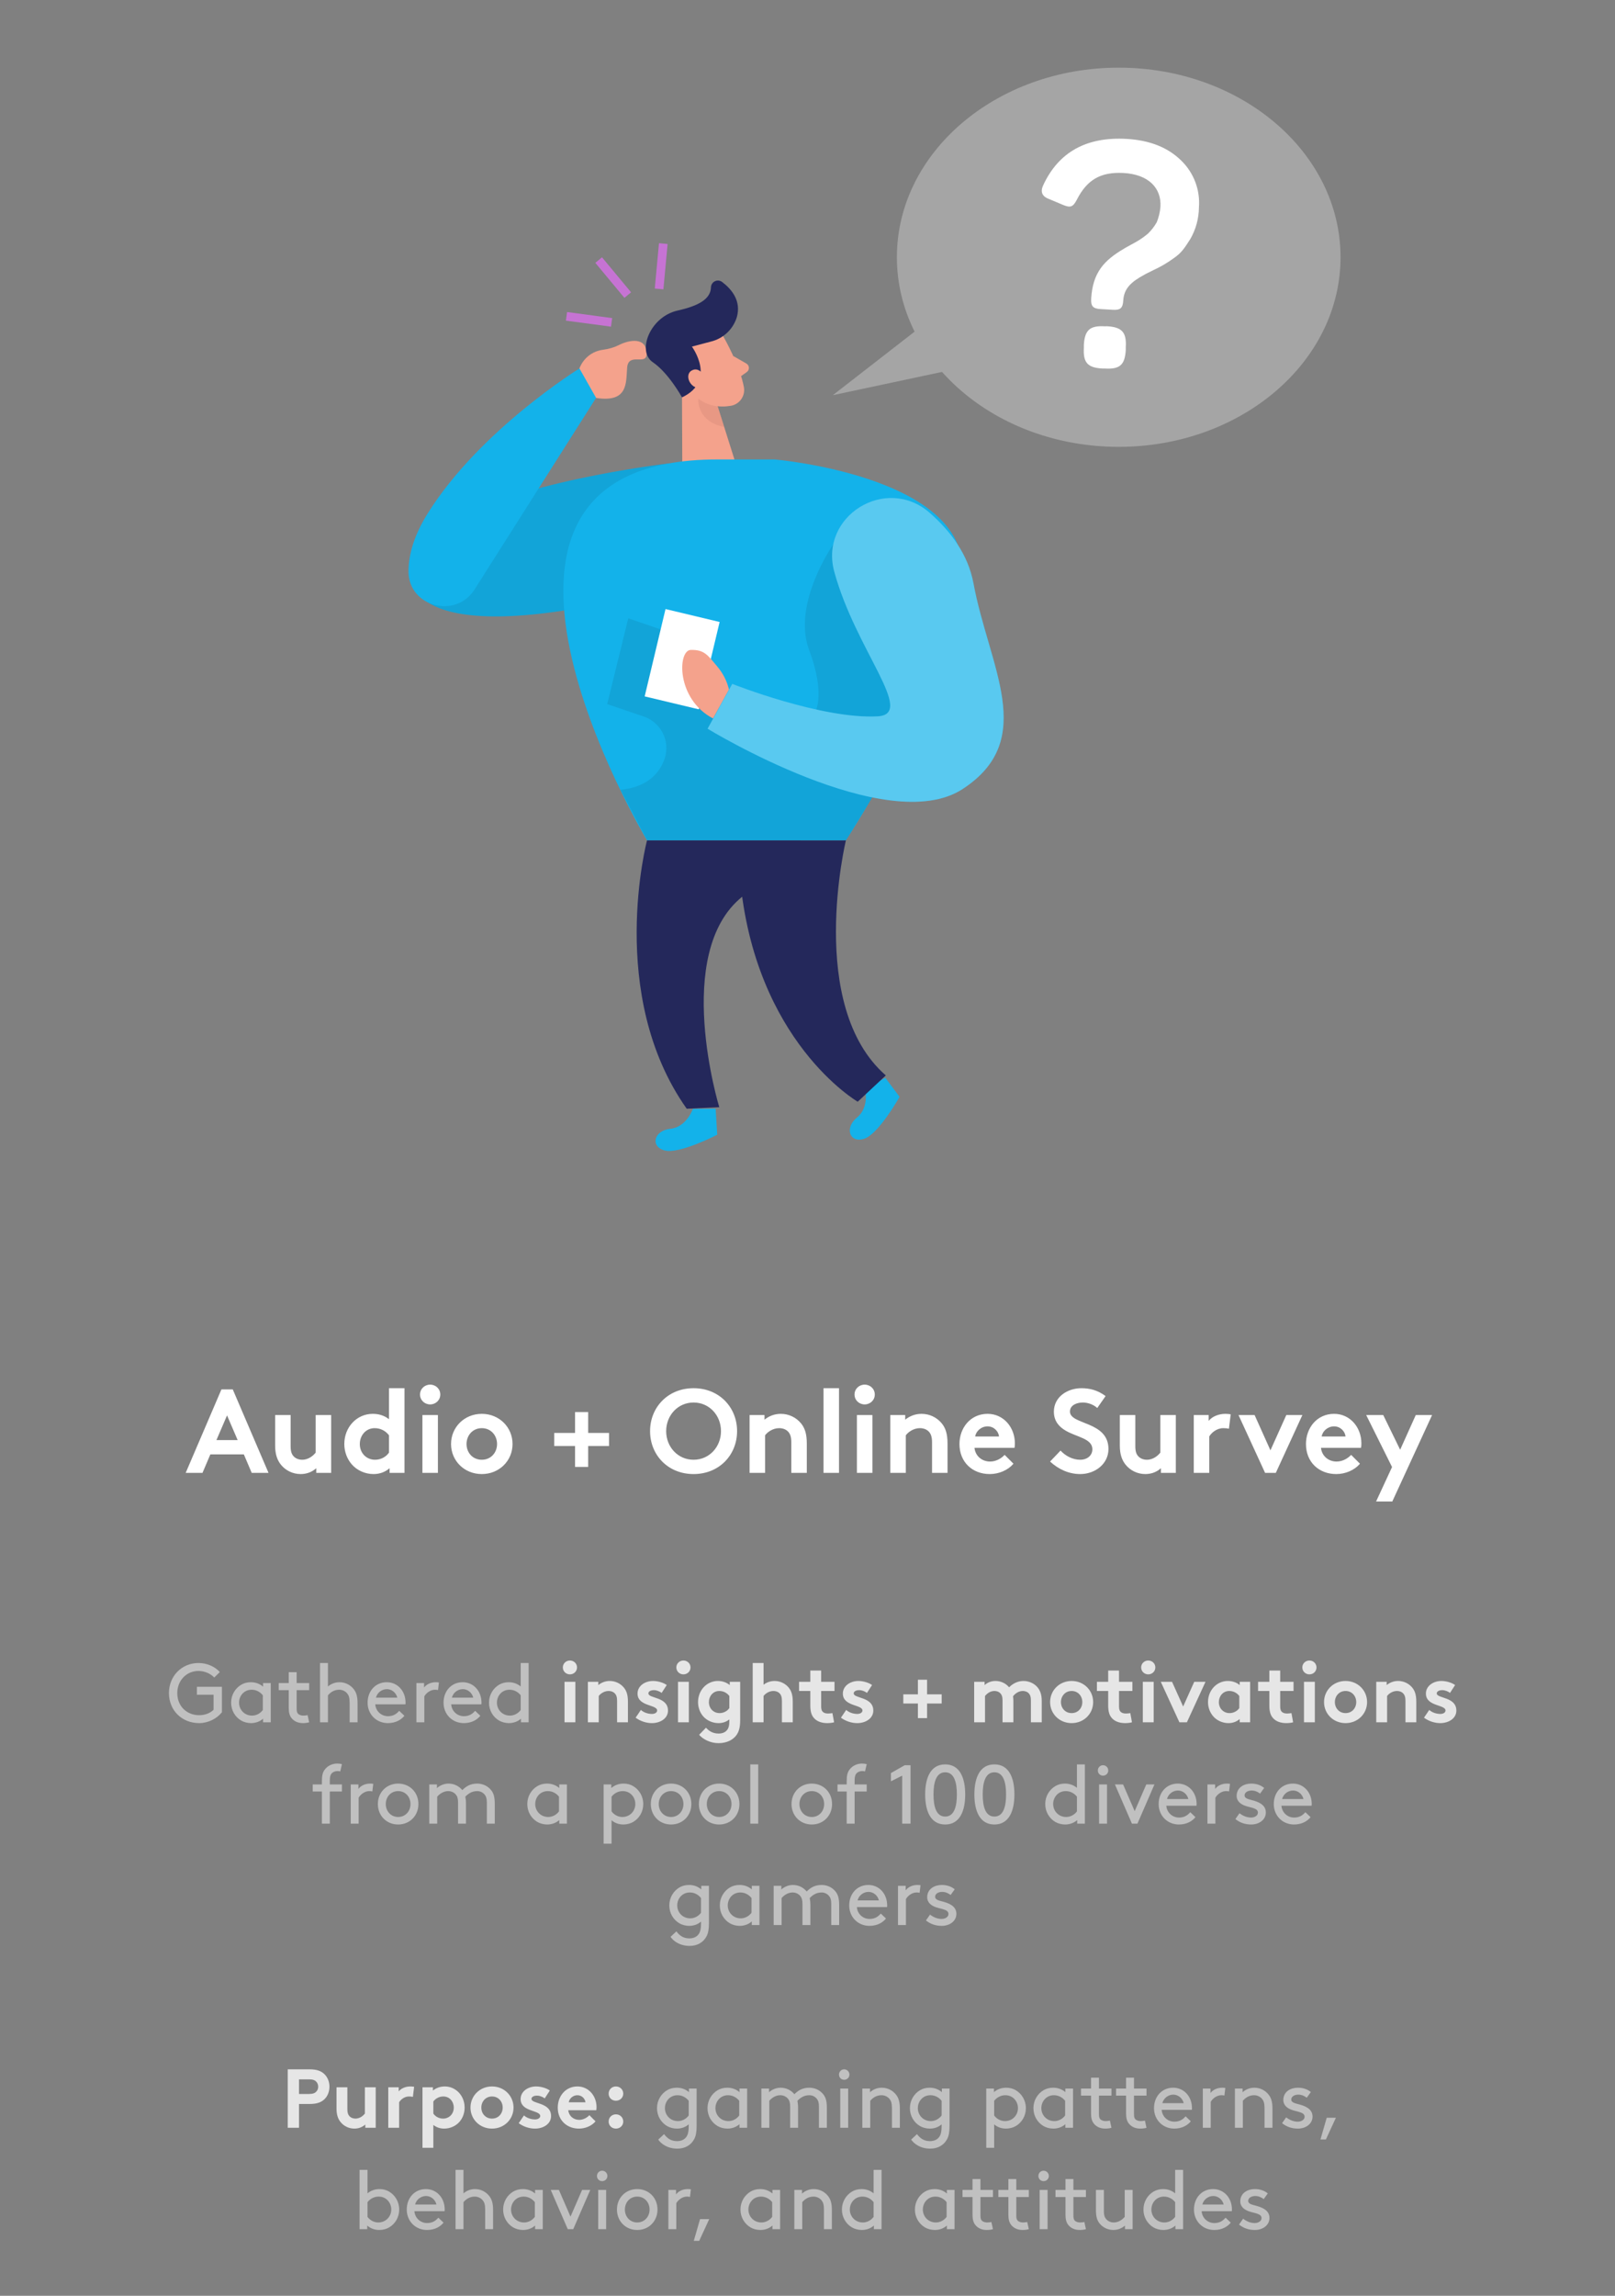 <svg width="271" height="385" viewBox="0 0 271 385" fill="none" xmlns="http://www.w3.org/2000/svg">
<rect x="0" y="0" width="271" height="385" fill="#808080" stroke="none"/>
<g clip-path="url(#clip0_958_1204)">
<path d="M33.978 247L35.298 243.9H40.918L42.238 247H45.058L39.058 233H37.158L31.158 247H33.978ZM38.098 237.36L39.878 241.5H36.318L38.098 237.36ZM52.969 237.3V243.6C52.609 244.06 51.809 244.8 50.709 244.8C50.209 244.8 49.649 244.64 49.249 244.2C48.949 243.86 48.769 243.42 48.769 242.54V237.3H46.169V242.44C46.169 243.88 46.529 244.88 47.149 245.64C47.909 246.58 49.109 247.2 50.449 247.2C51.389 247.2 52.309 246.9 53.069 246.22V247H55.569V237.3H52.969ZM65.276 243.6C64.776 244.32 63.916 244.8 62.936 244.8C61.476 244.8 60.376 243.68 60.376 242.16C60.376 240.76 61.356 239.5 62.876 239.5C63.876 239.5 64.736 239.98 65.276 240.7V243.6ZM67.876 247V232.8H65.276V238C64.516 237.4 63.596 237.1 62.536 237.1C59.896 237.1 57.776 239.3 57.776 242.16C57.776 243.48 58.256 244.68 59.016 245.56C59.876 246.56 61.236 247.2 62.676 247.2C63.656 247.2 64.576 246.9 65.376 246.22V247H67.876ZM73.481 237.3H70.881V247H73.481V237.3ZM70.481 233.86C70.481 234.8 71.241 235.52 72.181 235.52C73.121 235.52 73.881 234.8 73.881 233.86C73.881 232.92 73.121 232.2 72.181 232.2C71.241 232.2 70.481 232.92 70.481 233.86ZM75.686 242.16C75.686 244.96 77.906 247.2 80.846 247.2C83.786 247.2 86.006 244.96 86.006 242.16C86.006 239.36 83.786 237.1 80.846 237.1C77.906 237.1 75.686 239.36 75.686 242.16ZM78.286 242.16C78.286 240.7 79.326 239.5 80.846 239.5C82.366 239.5 83.406 240.7 83.406 242.16C83.406 243.62 82.366 244.8 80.846 244.8C79.326 244.8 78.286 243.62 78.286 242.16ZM92.996 240.3V242.5H96.496V246H98.696V242.5H102.196V240.3H98.696V236.8H96.496V240.3H92.996ZM111.783 240C111.783 237.36 113.743 235.2 116.383 235.2C119.023 235.2 120.983 237.36 120.983 240C120.983 242.64 119.023 244.8 116.383 244.8C113.743 244.8 111.783 242.64 111.783 240ZM109.083 240C109.083 243.98 112.063 247.2 116.383 247.2C120.703 247.2 123.683 243.98 123.683 240C123.683 236.02 120.703 232.8 116.383 232.8C112.063 232.8 109.083 236.02 109.083 240ZM128.383 247V240.7C128.743 240.2 129.643 239.5 130.743 239.5C131.343 239.5 131.863 239.7 132.203 240.04C132.563 240.4 132.783 240.9 132.783 241.86V247H135.383V242.06C135.383 240.4 135.023 239.42 134.383 238.66C133.583 237.7 132.363 237.1 131.023 237.1C129.943 237.1 129.023 237.48 128.283 238.08V237.3H125.783V247H128.383ZM140.786 232.8H138.186V247H140.786V232.8ZM146.391 237.3H143.791V247H146.391V237.3ZM143.391 233.86C143.391 234.8 144.151 235.52 145.091 235.52C146.031 235.52 146.791 234.8 146.791 233.86C146.791 232.92 146.031 232.2 145.091 232.2C144.151 232.2 143.391 232.92 143.391 233.86ZM151.997 247V240.7C152.357 240.2 153.257 239.5 154.357 239.5C154.957 239.5 155.477 239.7 155.817 240.04C156.177 240.4 156.397 240.9 156.397 241.86V247H158.997V242.06C158.997 240.4 158.637 239.42 157.997 238.66C157.197 237.7 155.977 237.1 154.637 237.1C153.557 237.1 152.637 237.48 151.897 238.08V237.3H149.397V247H151.997ZM168.579 243.98C168.119 244.48 167.239 245.1 166.139 245.1C164.759 245.1 163.659 244.16 163.519 242.8H170.239C170.279 242.58 170.299 242.32 170.299 242.06C170.299 239.36 168.399 237.1 165.719 237.1C162.839 237.1 160.999 239.46 160.999 242.16C160.999 245.2 163.179 247.2 166.079 247.2C167.579 247.2 169.119 246.58 170.059 245.46L168.579 243.98ZM163.639 240.9C163.759 240.02 164.639 239.2 165.719 239.2C166.779 239.2 167.559 240.04 167.639 240.9H163.639ZM176.202 245.1C177.642 246.42 179.382 247.2 181.262 247.2C183.782 247.2 186.002 245.48 186.002 243C186.002 238.28 179.542 238.98 179.542 236.72C179.542 235.64 180.682 235.2 181.702 235.2C182.622 235.2 183.562 235.6 184.122 236.12L185.522 234.12C184.202 233.14 182.882 232.8 181.462 232.8C179.142 232.8 176.842 234.24 176.842 236.74C176.842 238.32 177.722 239.28 178.822 239.92C180.702 241.02 183.302 241.24 183.302 243.04C183.302 244.06 182.462 244.8 181.262 244.8C179.982 244.8 178.762 244.14 177.962 243.26L176.202 245.1ZM194.708 237.3V243.6C194.348 244.06 193.548 244.8 192.448 244.8C191.948 244.8 191.388 244.64 190.988 244.2C190.688 243.86 190.508 243.42 190.508 242.54V237.3H187.908V242.44C187.908 243.88 188.268 244.88 188.888 245.64C189.648 246.58 190.848 247.2 192.188 247.2C193.128 247.2 194.048 246.9 194.808 246.22V247H197.308V237.3H194.708ZM206.515 237.18C206.235 237.14 206.015 237.1 205.635 237.1C204.455 237.1 203.395 237.56 202.815 238.28V237.3H200.315V247H202.915V240.9C203.235 240.32 204.135 239.5 205.275 239.5C205.655 239.5 206.035 239.54 206.215 239.6L206.515 237.18ZM210.523 237.3H207.823L212.283 247H214.083L218.543 237.3H215.843L213.183 243.22L210.523 237.3ZM226.723 243.98C226.263 244.48 225.383 245.1 224.283 245.1C222.903 245.1 221.803 244.16 221.663 242.8H228.383C228.423 242.58 228.443 242.32 228.443 242.06C228.443 239.36 226.543 237.1 223.863 237.1C220.983 237.1 219.143 239.46 219.143 242.16C219.143 245.2 221.323 247.2 224.223 247.2C225.723 247.2 227.263 246.58 228.203 245.46L226.723 243.98ZM221.783 240.9C221.903 240.02 222.783 239.2 223.863 239.2C224.923 239.2 225.703 240.04 225.783 240.9H221.783ZM233.629 251.8L240.309 237.3H237.569L234.949 243.12L232.109 237.3H229.249L233.589 246.02L230.909 251.8H233.629Z" fill="white"/>
<path d="M37.238 282.876H33.038V284.206H35.838V286.726C35.32 287.244 34.466 287.636 33.43 287.636C31.344 287.636 29.748 286.138 29.748 283.926C29.748 281.812 31.302 280.216 33.304 280.216C34.354 280.216 35.376 280.692 35.95 281.322L36.888 280.398C36.034 279.46 34.704 278.886 33.304 278.886C30.476 278.886 28.348 281.098 28.348 283.926C28.348 286.824 30.504 288.966 33.43 288.966C34.942 288.966 36.398 288.21 37.238 287.146V282.876ZM44.145 288.826H45.433V282.246H44.145V282.848C43.543 282.33 42.829 282.106 42.087 282.106C41.471 282.106 40.925 282.26 40.477 282.526C39.483 283.114 38.783 284.22 38.783 285.536C38.783 286.852 39.469 287.944 40.463 288.532C40.911 288.798 41.527 288.966 42.115 288.966C42.899 288.966 43.613 288.7 44.145 288.224V288.826ZM44.103 286.768C43.655 287.37 42.969 287.706 42.297 287.706C41.023 287.706 40.113 286.712 40.113 285.536C40.113 284.388 40.953 283.366 42.227 283.366C43.025 283.366 43.697 283.772 44.103 284.304V286.768ZM51.614 287.622C51.418 287.678 51.082 287.706 50.886 287.706C50.536 287.706 50.158 287.58 49.976 287.356C49.808 287.16 49.78 286.866 49.78 286.516V283.436H51.88V282.246H49.78V280.426H48.45V282.246H46.77V283.436H48.45V286.446C48.45 287.16 48.59 287.762 48.982 288.196C49.402 288.672 50.018 288.966 50.844 288.966C51.222 288.966 51.628 288.91 51.88 288.826L51.614 287.622ZM55.029 278.886H53.699V288.826H55.029V284.304C55.421 283.828 56.051 283.366 56.919 283.366C57.465 283.366 57.969 283.618 58.277 284.01C58.515 284.304 58.669 284.696 58.669 285.536V288.826H59.999V285.606C59.999 284.472 59.775 283.8 59.355 283.268C58.795 282.554 57.927 282.106 56.961 282.106C56.051 282.106 55.393 282.512 55.029 282.82V278.886ZM68.04 285.816C68.054 285.69 68.054 285.592 68.054 285.536C68.054 283.59 66.724 282.106 64.89 282.106C63.028 282.106 61.684 283.562 61.684 285.536C61.684 287.51 63.168 288.966 65.086 288.966C66.43 288.966 67.368 288.364 67.858 287.734L66.99 286.908C66.612 287.328 66.08 287.804 65.1 287.804C63.952 287.804 63.042 286.922 62.972 285.816H68.04ZM64.932 283.268C65.716 283.268 66.472 283.856 66.668 284.696H63.084C63.308 283.842 64.078 283.268 64.932 283.268ZM73.653 282.148C73.499 282.12 73.275 282.106 73.135 282.106C72.168 282.106 71.483 282.554 71.16 283.002V282.246H69.873V288.826H71.203V284.472C71.567 283.842 72.294 283.366 72.981 283.366C73.191 283.366 73.344 283.38 73.499 283.422L73.653 282.148ZM80.782 285.816C80.796 285.69 80.796 285.592 80.796 285.536C80.796 283.59 79.466 282.106 77.632 282.106C75.77 282.106 74.426 283.562 74.426 285.536C74.426 287.51 75.91 288.966 77.828 288.966C79.172 288.966 80.11 288.364 80.6 287.734L79.732 286.908C79.354 287.328 78.822 287.804 77.842 287.804C76.694 287.804 75.784 286.922 75.714 285.816H80.782ZM77.674 283.268C78.458 283.268 79.214 283.856 79.41 284.696H75.826C76.05 283.842 76.82 283.268 77.674 283.268ZM87.417 288.826H88.705V278.886H87.375V282.82C86.787 282.33 86.073 282.106 85.359 282.106C84.743 282.106 84.197 282.26 83.749 282.526C82.755 283.114 82.055 284.22 82.055 285.536C82.055 286.852 82.741 287.944 83.735 288.532C84.183 288.798 84.799 288.966 85.387 288.966C86.171 288.966 86.885 288.7 87.417 288.224V288.826ZM87.375 286.768C86.927 287.37 86.241 287.706 85.569 287.706C84.295 287.706 83.385 286.712 83.385 285.536C83.385 284.388 84.225 283.366 85.499 283.366C86.297 283.366 86.969 283.772 87.375 284.304V286.768ZM57.376 295.844C57.194 295.788 56.872 295.746 56.592 295.746C55.696 295.746 54.912 296.152 54.436 296.838C54.142 297.258 54.016 297.804 54.016 298.686V299.246H52.476V300.436H54.016V305.826H55.346V300.436H57.376V299.246H55.346V298.644C55.346 298.042 55.416 297.706 55.598 297.468C55.822 297.174 56.228 297.006 56.606 297.006C56.788 297.006 56.998 297.034 57.096 297.062L57.376 295.844ZM62.633 299.148C62.479 299.12 62.255 299.106 62.115 299.106C61.149 299.106 60.463 299.554 60.141 300.002V299.246H58.853V305.826H60.183V301.472C60.547 300.842 61.275 300.366 61.961 300.366C62.171 300.366 62.325 300.38 62.479 300.422L62.633 299.148ZM63.406 302.536C63.406 304.496 64.862 305.966 66.808 305.966C68.754 305.966 70.21 304.496 70.21 302.536C70.21 300.576 68.754 299.106 66.808 299.106C64.862 299.106 63.406 300.576 63.406 302.536ZM64.736 302.536C64.736 301.332 65.59 300.366 66.808 300.366C68.026 300.366 68.88 301.332 68.88 302.536C68.88 303.74 68.026 304.706 66.808 304.706C65.59 304.706 64.736 303.74 64.736 302.536ZM72.033 299.246V305.826H73.363V301.304C73.741 300.856 74.399 300.366 75.211 300.366C75.715 300.366 76.191 300.59 76.485 300.94C76.723 301.22 76.863 301.584 76.863 302.256V305.826H78.193V302.466C78.193 302.004 78.151 301.626 78.081 301.304C78.515 300.856 79.131 300.366 80.083 300.366C80.573 300.366 81.021 300.59 81.315 300.94C81.553 301.22 81.693 301.584 81.693 302.256V305.826H83.023V302.466C83.023 301.36 82.827 300.716 82.421 300.212C81.875 299.526 81.021 299.106 80.083 299.106C78.893 299.106 78.179 299.596 77.577 300.198C77.031 299.54 76.219 299.106 75.253 299.106C74.357 299.106 73.587 299.582 73.321 299.876V299.246H72.033ZM93.843 305.826H95.13V299.246H93.843V299.848C93.24 299.33 92.526 299.106 91.784 299.106C91.168 299.106 90.623 299.26 90.174 299.526C89.18 300.114 88.481 301.22 88.481 302.536C88.481 303.852 89.166 304.944 90.16 305.532C90.609 305.798 91.225 305.966 91.812 305.966C92.597 305.966 93.311 305.7 93.843 305.224V305.826ZM93.8 303.768C93.353 304.37 92.666 304.706 91.995 304.706C90.721 304.706 89.811 303.712 89.811 302.536C89.811 301.388 90.65 300.366 91.924 300.366C92.722 300.366 93.394 300.772 93.8 301.304V303.768ZM102.62 305.252C103.152 305.714 103.824 305.966 104.608 305.966C105.196 305.966 105.812 305.798 106.26 305.532C107.254 304.944 107.94 303.852 107.94 302.536C107.94 301.22 107.24 300.114 106.246 299.526C105.798 299.26 105.252 299.106 104.636 299.106C103.894 299.106 103.18 299.33 102.578 299.848V299.246H101.29V309.186H102.62V305.252ZM102.62 301.304C103.026 300.772 103.698 300.366 104.496 300.366C105.77 300.366 106.61 301.388 106.61 302.536C106.61 303.712 105.7 304.706 104.426 304.706C103.754 304.706 103.068 304.37 102.62 303.768V301.304ZM109.207 302.536C109.207 304.496 110.663 305.966 112.609 305.966C114.555 305.966 116.011 304.496 116.011 302.536C116.011 300.576 114.555 299.106 112.609 299.106C110.663 299.106 109.207 300.576 109.207 302.536ZM110.537 302.536C110.537 301.332 111.391 300.366 112.609 300.366C113.827 300.366 114.681 301.332 114.681 302.536C114.681 303.74 113.827 304.706 112.609 304.706C111.391 304.706 110.537 303.74 110.537 302.536ZM117.273 302.536C117.273 304.496 118.729 305.966 120.675 305.966C122.621 305.966 124.077 304.496 124.077 302.536C124.077 300.576 122.621 299.106 120.675 299.106C118.729 299.106 117.273 300.576 117.273 302.536ZM118.603 302.536C118.603 301.332 119.457 300.366 120.675 300.366C121.893 300.366 122.747 301.332 122.747 302.536C122.747 303.74 121.893 304.706 120.675 304.706C119.457 304.706 118.603 303.74 118.603 302.536ZM125.9 305.826H127.23V295.886H125.9V305.826ZM132.818 302.536C132.818 304.496 134.274 305.966 136.22 305.966C138.166 305.966 139.622 304.496 139.622 302.536C139.622 300.576 138.166 299.106 136.22 299.106C134.274 299.106 132.818 300.576 132.818 302.536ZM134.148 302.536C134.148 301.332 135.002 300.366 136.22 300.366C137.438 300.366 138.292 301.332 138.292 302.536C138.292 303.74 137.438 304.706 136.22 304.706C135.002 304.706 134.148 303.74 134.148 302.536ZM145.436 295.844C145.254 295.788 144.932 295.746 144.652 295.746C143.756 295.746 142.972 296.152 142.496 296.838C142.202 297.258 142.076 297.804 142.076 298.686V299.246H140.536V300.436H142.076V305.826H143.406V300.436H145.436V299.246H143.406V298.644C143.406 298.042 143.476 297.706 143.658 297.468C143.882 297.174 144.288 297.006 144.666 297.006C144.848 297.006 145.058 297.034 145.156 297.062L145.436 295.844ZM151.39 297.776V305.826H152.79V296.026H151.81L149.5 297.342V298.728L151.39 297.776ZM160.564 300.926C160.564 302.886 160.144 304.636 158.604 304.636C157.064 304.636 156.644 302.886 156.644 300.926C156.644 298.966 157.064 297.216 158.604 297.216C160.144 297.216 160.564 298.966 160.564 300.926ZM155.244 300.926C155.244 303.712 156.154 305.966 158.604 305.966C161.054 305.966 161.964 303.712 161.964 300.926C161.964 298.14 161.054 295.886 158.604 295.886C156.154 295.886 155.244 298.14 155.244 300.926ZM168.821 300.926C168.821 302.886 168.401 304.636 166.861 304.636C165.321 304.636 164.901 302.886 164.901 300.926C164.901 298.966 165.321 297.216 166.861 297.216C168.401 297.216 168.821 298.966 168.821 300.926ZM163.501 300.926C163.501 303.712 164.411 305.966 166.861 305.966C169.311 305.966 170.221 303.712 170.221 300.926C170.221 298.14 169.311 295.886 166.861 295.886C164.411 295.886 163.501 298.14 163.501 300.926ZM180.755 305.826H182.043V295.886H180.713V299.82C180.125 299.33 179.411 299.106 178.697 299.106C178.081 299.106 177.535 299.26 177.087 299.526C176.093 300.114 175.393 301.22 175.393 302.536C175.393 303.852 176.079 304.944 177.073 305.532C177.521 305.798 178.137 305.966 178.725 305.966C179.509 305.966 180.223 305.7 180.755 305.224V305.826ZM180.713 303.768C180.265 304.37 179.579 304.706 178.907 304.706C177.633 304.706 176.723 303.712 176.723 302.536C176.723 301.388 177.563 300.366 178.837 300.366C179.635 300.366 180.307 300.772 180.713 301.304V303.768ZM184.429 305.826H185.759V299.246H184.429V305.826ZM184.219 296.908C184.219 297.398 184.597 297.776 185.087 297.776C185.577 297.776 185.969 297.398 185.969 296.908C185.969 296.418 185.577 296.026 185.087 296.026C184.597 296.026 184.219 296.418 184.219 296.908ZM189.94 305.826H190.864L193.72 299.246H192.348L190.402 303.726L188.456 299.246H187.084L189.94 305.826ZM200.78 302.816C200.794 302.69 200.794 302.592 200.794 302.536C200.794 300.59 199.464 299.106 197.63 299.106C195.768 299.106 194.424 300.562 194.424 302.536C194.424 304.51 195.908 305.966 197.826 305.966C199.17 305.966 200.108 305.364 200.598 304.734L199.73 303.908C199.352 304.328 198.82 304.804 197.84 304.804C196.692 304.804 195.782 303.922 195.712 302.816H200.78ZM197.672 300.268C198.456 300.268 199.212 300.856 199.408 301.696H195.824C196.048 300.842 196.818 300.268 197.672 300.268ZM206.393 299.148C206.239 299.12 206.015 299.106 205.875 299.106C204.909 299.106 204.223 299.554 203.901 300.002V299.246H202.613V305.826H203.943V301.472C204.307 300.842 205.035 300.366 205.721 300.366C205.931 300.366 206.085 300.38 206.239 300.422L206.393 299.148ZM207.301 305.056C208.029 305.644 208.911 305.966 209.961 305.966C211.249 305.966 212.411 305.196 212.411 303.95C212.411 302.592 211.053 302.13 210.017 301.864C209.359 301.696 208.841 301.542 208.841 301.094C208.841 300.576 209.387 300.268 210.031 300.268C210.563 300.268 211.039 300.478 211.445 300.786L212.131 299.834C211.613 299.414 210.913 299.106 209.947 299.106C208.771 299.106 207.511 299.75 207.511 301.164C207.511 302.088 208.225 302.592 209.023 302.858C209.989 303.18 211.081 303.222 211.081 303.978C211.081 304.496 210.507 304.804 209.933 304.804C209.275 304.804 208.603 304.552 207.987 304.076L207.301 305.056ZM220.098 302.816C220.112 302.69 220.112 302.592 220.112 302.536C220.112 300.59 218.782 299.106 216.948 299.106C215.086 299.106 213.742 300.562 213.742 302.536C213.742 304.51 215.226 305.966 217.144 305.966C218.488 305.966 219.426 305.364 219.916 304.734L219.048 303.908C218.67 304.328 218.138 304.804 217.158 304.804C216.01 304.804 215.1 303.922 215.03 302.816H220.098ZM216.99 300.268C217.774 300.268 218.53 300.856 218.726 301.696H215.142C215.366 300.842 216.136 300.268 216.99 300.268ZM117.631 322.252V322.616C117.631 323.442 117.505 323.946 117.267 324.31C116.945 324.8 116.385 325.066 115.671 325.066C114.593 325.066 113.977 324.52 113.501 323.89L112.521 324.8C112.941 325.458 114.019 326.326 115.727 326.326C117.029 326.326 118.037 325.724 118.569 324.702C118.835 324.184 118.961 323.526 118.961 322.546V316.246H117.673V316.848C117.071 316.33 116.357 316.106 115.615 316.106C114.999 316.106 114.453 316.26 114.005 316.526C113.011 317.114 112.311 318.22 112.311 319.536C112.311 320.852 112.997 321.944 113.991 322.532C114.439 322.798 115.055 322.966 115.643 322.966C116.427 322.966 117.099 322.714 117.631 322.252ZM117.631 320.768C117.183 321.37 116.497 321.706 115.825 321.706C114.551 321.706 113.641 320.712 113.641 319.536C113.641 318.388 114.481 317.366 115.755 317.366C116.553 317.366 117.225 317.772 117.631 318.304V320.768ZM126.149 322.826H127.437V316.246H126.149V316.848C125.547 316.33 124.833 316.106 124.091 316.106C123.475 316.106 122.929 316.26 122.481 316.526C121.487 317.114 120.787 318.22 120.787 319.536C120.787 320.852 121.473 321.944 122.467 322.532C122.915 322.798 123.531 322.966 124.119 322.966C124.903 322.966 125.617 322.7 126.149 322.224V322.826ZM126.107 320.768C125.659 321.37 124.973 321.706 124.301 321.706C123.027 321.706 122.117 320.712 122.117 319.536C122.117 318.388 122.957 317.366 124.231 317.366C125.029 317.366 125.701 317.772 126.107 318.304V320.768ZM129.824 316.246V322.826H131.154V318.304C131.532 317.856 132.19 317.366 133.002 317.366C133.506 317.366 133.982 317.59 134.276 317.94C134.514 318.22 134.654 318.584 134.654 319.256V322.826H135.984V319.466C135.984 319.004 135.942 318.626 135.872 318.304C136.306 317.856 136.922 317.366 137.874 317.366C138.364 317.366 138.812 317.59 139.106 317.94C139.344 318.22 139.484 318.584 139.484 319.256V322.826H140.814V319.466C140.814 318.36 140.618 317.716 140.212 317.212C139.666 316.526 138.812 316.106 137.874 316.106C136.684 316.106 135.97 316.596 135.368 317.198C134.822 316.54 134.01 316.106 133.044 316.106C132.148 316.106 131.378 316.582 131.112 316.876V316.246H129.824ZM148.854 319.816C148.868 319.69 148.868 319.592 148.868 319.536C148.868 317.59 147.538 316.106 145.704 316.106C143.842 316.106 142.498 317.562 142.498 319.536C142.498 321.51 143.982 322.966 145.9 322.966C147.244 322.966 148.182 322.364 148.672 321.734L147.804 320.908C147.426 321.328 146.894 321.804 145.914 321.804C144.766 321.804 143.856 320.922 143.786 319.816H148.854ZM145.746 317.268C146.53 317.268 147.286 317.856 147.482 318.696H143.898C144.122 317.842 144.892 317.268 145.746 317.268ZM154.467 316.148C154.313 316.12 154.089 316.106 153.949 316.106C152.983 316.106 152.297 316.554 151.975 317.002V316.246H150.687V322.826H152.017V318.472C152.381 317.842 153.109 317.366 153.795 317.366C154.005 317.366 154.159 317.38 154.313 317.422L154.467 316.148ZM155.375 322.056C156.103 322.644 156.985 322.966 158.035 322.966C159.323 322.966 160.485 322.196 160.485 320.95C160.485 319.592 159.127 319.13 158.091 318.864C157.433 318.696 156.915 318.542 156.915 318.094C156.915 317.576 157.461 317.268 158.105 317.268C158.637 317.268 159.113 317.478 159.519 317.786L160.205 316.834C159.687 316.414 158.987 316.106 158.021 316.106C156.845 316.106 155.585 316.75 155.585 318.164C155.585 319.088 156.299 319.592 157.097 319.858C158.063 320.18 159.155 320.222 159.155 320.978C159.155 321.496 158.581 321.804 158.007 321.804C157.349 321.804 156.677 321.552 156.061 321.076L155.375 322.056ZM115.566 356.252V356.616C115.566 357.442 115.44 357.946 115.202 358.31C114.88 358.8 114.32 359.066 113.606 359.066C112.528 359.066 111.912 358.52 111.436 357.89L110.456 358.8C110.876 359.458 111.954 360.326 113.662 360.326C114.964 360.326 115.972 359.724 116.504 358.702C116.77 358.184 116.896 357.526 116.896 356.546V350.246H115.608V350.848C115.006 350.33 114.292 350.106 113.55 350.106C112.934 350.106 112.388 350.26 111.94 350.526C110.946 351.114 110.246 352.22 110.246 353.536C110.246 354.852 110.932 355.944 111.926 356.532C112.374 356.798 112.99 356.966 113.578 356.966C114.362 356.966 115.034 356.714 115.566 356.252ZM115.566 354.768C115.118 355.37 114.432 355.706 113.76 355.706C112.486 355.706 111.576 354.712 111.576 353.536C111.576 352.388 112.416 351.366 113.69 351.366C114.488 351.366 115.16 351.772 115.566 352.304V354.768ZM124.085 356.826H125.373V350.246H124.085V350.848C123.483 350.33 122.769 350.106 122.027 350.106C121.411 350.106 120.865 350.26 120.417 350.526C119.423 351.114 118.723 352.22 118.723 353.536C118.723 354.852 119.409 355.944 120.403 356.532C120.851 356.798 121.467 356.966 122.055 356.966C122.839 356.966 123.553 356.7 124.085 356.224V356.826ZM124.043 354.768C123.595 355.37 122.909 355.706 122.237 355.706C120.963 355.706 120.053 354.712 120.053 353.536C120.053 352.388 120.893 351.366 122.167 351.366C122.965 351.366 123.637 351.772 124.043 352.304V354.768ZM127.759 350.246V356.826H129.089V352.304C129.467 351.856 130.125 351.366 130.937 351.366C131.441 351.366 131.917 351.59 132.211 351.94C132.449 352.22 132.589 352.584 132.589 353.256V356.826H133.919V353.466C133.919 353.004 133.877 352.626 133.807 352.304C134.241 351.856 134.857 351.366 135.809 351.366C136.299 351.366 136.747 351.59 137.041 351.94C137.279 352.22 137.419 352.584 137.419 353.256V356.826H138.749V353.466C138.749 352.36 138.553 351.716 138.147 351.212C137.601 350.526 136.747 350.106 135.809 350.106C134.619 350.106 133.905 350.596 133.303 351.198C132.757 350.54 131.945 350.106 130.979 350.106C130.083 350.106 129.313 350.582 129.047 350.876V350.246H127.759ZM140.994 356.826H142.324V350.246H140.994V356.826ZM140.784 347.908C140.784 348.398 141.162 348.776 141.652 348.776C142.142 348.776 142.534 348.398 142.534 347.908C142.534 347.418 142.142 347.026 141.652 347.026C141.162 347.026 140.784 347.418 140.784 347.908ZM145.987 350.246H144.699V356.826H146.029V352.304C146.421 351.828 147.051 351.366 147.919 351.366C148.465 351.366 148.969 351.618 149.277 352.01C149.515 352.304 149.669 352.696 149.669 353.536V356.826H150.999V353.606C150.999 352.472 150.775 351.8 150.355 351.268C149.795 350.554 148.927 350.106 147.961 350.106C147.009 350.106 146.337 350.54 145.987 350.876V350.246ZM158.004 356.252V356.616C158.004 357.442 157.878 357.946 157.64 358.31C157.318 358.8 156.758 359.066 156.044 359.066C154.966 359.066 154.35 358.52 153.874 357.89L152.894 358.8C153.314 359.458 154.392 360.326 156.1 360.326C157.402 360.326 158.41 359.724 158.942 358.702C159.208 358.184 159.334 357.526 159.334 356.546V350.246H158.046V350.848C157.444 350.33 156.73 350.106 155.988 350.106C155.372 350.106 154.826 350.26 154.378 350.526C153.384 351.114 152.684 352.22 152.684 353.536C152.684 354.852 153.37 355.944 154.364 356.532C154.812 356.798 155.428 356.966 156.016 356.966C156.8 356.966 157.472 356.714 158.004 356.252ZM158.004 354.768C157.556 355.37 156.87 355.706 156.198 355.706C154.924 355.706 154.014 354.712 154.014 353.536C154.014 352.388 154.854 351.366 156.128 351.366C156.926 351.366 157.598 351.772 158.004 352.304V354.768ZM166.824 356.252C167.356 356.714 168.028 356.966 168.812 356.966C169.4 356.966 170.016 356.798 170.464 356.532C171.458 355.944 172.144 354.852 172.144 353.536C172.144 352.22 171.444 351.114 170.45 350.526C170.002 350.26 169.456 350.106 168.84 350.106C168.098 350.106 167.384 350.33 166.782 350.848V350.246H165.494V360.186H166.824V356.252ZM166.824 352.304C167.23 351.772 167.902 351.366 168.7 351.366C169.974 351.366 170.814 352.388 170.814 353.536C170.814 354.712 169.904 355.706 168.63 355.706C167.958 355.706 167.272 355.37 166.824 354.768V352.304ZM178.772 356.826H180.06V350.246H178.772V350.848C178.17 350.33 177.456 350.106 176.714 350.106C176.098 350.106 175.552 350.26 175.104 350.526C174.11 351.114 173.41 352.22 173.41 353.536C173.41 354.852 174.096 355.944 175.09 356.532C175.538 356.798 176.154 356.966 176.742 356.966C177.526 356.966 178.24 356.7 178.772 356.224V356.826ZM178.73 354.768C178.282 355.37 177.596 355.706 176.924 355.706C175.65 355.706 174.74 354.712 174.74 353.536C174.74 352.388 175.58 351.366 176.854 351.366C177.652 351.366 178.324 351.772 178.73 352.304V354.768ZM186.241 355.622C186.045 355.678 185.709 355.706 185.513 355.706C185.163 355.706 184.785 355.58 184.603 355.356C184.435 355.16 184.407 354.866 184.407 354.516V351.436H186.507V350.246H184.407V348.426H183.077V350.246H181.397V351.436H183.077V354.446C183.077 355.16 183.217 355.762 183.609 356.196C184.029 356.672 184.645 356.966 185.471 356.966C185.849 356.966 186.255 356.91 186.507 356.826L186.241 355.622ZM192.12 355.622C191.924 355.678 191.588 355.706 191.392 355.706C191.042 355.706 190.664 355.58 190.482 355.356C190.314 355.16 190.286 354.866 190.286 354.516V351.436H192.386V350.246H190.286V348.426H188.956V350.246H187.276V351.436H188.956V354.446C188.956 355.16 189.096 355.762 189.488 356.196C189.908 356.672 190.524 356.966 191.35 356.966C191.728 356.966 192.134 356.91 192.386 356.826L192.12 355.622ZM200.001 353.816C200.015 353.69 200.015 353.592 200.015 353.536C200.015 351.59 198.685 350.106 196.851 350.106C194.989 350.106 193.645 351.562 193.645 353.536C193.645 355.51 195.129 356.966 197.047 356.966C198.391 356.966 199.329 356.364 199.819 355.734L198.951 354.908C198.573 355.328 198.041 355.804 197.061 355.804C195.913 355.804 195.003 354.922 194.933 353.816H200.001ZM196.893 351.268C197.677 351.268 198.433 351.856 198.629 352.696H195.045C195.269 351.842 196.039 351.268 196.893 351.268ZM205.613 350.148C205.459 350.12 205.235 350.106 205.095 350.106C204.129 350.106 203.443 350.554 203.121 351.002V350.246H201.833V356.826H203.163V352.472C203.527 351.842 204.255 351.366 204.941 351.366C205.151 351.366 205.305 351.38 205.459 351.422L205.613 350.148ZM208.508 350.246H207.22V356.826H208.55V352.304C208.942 351.828 209.572 351.366 210.44 351.366C210.986 351.366 211.49 351.618 211.798 352.01C212.036 352.304 212.19 352.696 212.19 353.536V356.826H213.52V353.606C213.52 352.472 213.296 351.8 212.876 351.268C212.316 350.554 211.448 350.106 210.482 350.106C209.53 350.106 208.858 350.54 208.508 350.876V350.246ZM215.135 356.056C215.863 356.644 216.745 356.966 217.795 356.966C219.083 356.966 220.245 356.196 220.245 354.95C220.245 353.592 218.887 353.13 217.851 352.864C217.193 352.696 216.675 352.542 216.675 352.094C216.675 351.576 217.221 351.268 217.865 351.268C218.397 351.268 218.873 351.478 219.279 351.786L219.965 350.834C219.447 350.414 218.747 350.106 217.781 350.106C216.605 350.106 215.345 350.75 215.345 352.164C215.345 353.088 216.059 353.592 216.857 353.858C217.823 354.18 218.915 354.222 218.915 354.978C218.915 355.496 218.341 355.804 217.767 355.804C217.109 355.804 216.437 355.552 215.821 355.076L215.135 356.056ZM222.626 355.146L221.576 358.786H222.486L224.166 355.146H222.626ZM61.624 373.224C62.156 373.7 62.87 373.966 63.654 373.966C64.242 373.966 64.858 373.798 65.306 373.532C66.3 372.944 66.986 371.852 66.986 370.536C66.986 369.22 66.286 368.114 65.292 367.526C64.844 367.26 64.298 367.106 63.682 367.106C62.968 367.106 62.254 367.33 61.666 367.82V363.886H60.336V373.826H61.624V373.224ZM61.666 369.304C62.072 368.772 62.744 368.366 63.542 368.366C64.816 368.366 65.656 369.388 65.656 370.536C65.656 371.712 64.746 372.706 63.472 372.706C62.8 372.706 62.114 372.37 61.666 371.768V369.304ZM74.609 370.816C74.623 370.69 74.623 370.592 74.623 370.536C74.623 368.59 73.293 367.106 71.459 367.106C69.597 367.106 68.253 368.562 68.253 370.536C68.253 372.51 69.737 373.966 71.655 373.966C72.999 373.966 73.937 373.364 74.427 372.734L73.559 371.908C73.181 372.328 72.649 372.804 71.669 372.804C70.521 372.804 69.611 371.922 69.541 370.816H74.609ZM71.501 368.268C72.285 368.268 73.041 368.856 73.237 369.696H69.653C69.877 368.842 70.647 368.268 71.501 368.268ZM77.772 363.886H76.442V373.826H77.772V369.304C78.164 368.828 78.794 368.366 79.662 368.366C80.208 368.366 80.712 368.618 81.02 369.01C81.258 369.304 81.412 369.696 81.412 370.536V373.826H82.742V370.606C82.742 369.472 82.518 368.8 82.098 368.268C81.538 367.554 80.67 367.106 79.704 367.106C78.794 367.106 78.136 367.512 77.772 367.82V363.886ZM89.789 373.826H91.077V367.246H89.789V367.848C89.187 367.33 88.473 367.106 87.731 367.106C87.115 367.106 86.569 367.26 86.121 367.526C85.127 368.114 84.427 369.22 84.427 370.536C84.427 371.852 85.113 372.944 86.107 373.532C86.555 373.798 87.171 373.966 87.759 373.966C88.543 373.966 89.257 373.7 89.789 373.224V373.826ZM89.747 371.768C89.299 372.37 88.613 372.706 87.941 372.706C86.667 372.706 85.757 371.712 85.757 370.536C85.757 369.388 86.597 368.366 87.871 368.366C88.669 368.366 89.341 368.772 89.747 369.304V371.768ZM95.269 373.826H96.193L99.049 367.246H97.677L95.731 371.726L93.785 367.246H92.413L95.269 373.826ZM100.381 373.826H101.711V367.246H100.381V373.826ZM100.171 364.908C100.171 365.398 100.549 365.776 101.039 365.776C101.529 365.776 101.921 365.398 101.921 364.908C101.921 364.418 101.529 364.026 101.039 364.026C100.549 364.026 100.171 364.418 100.171 364.908ZM103.526 370.536C103.526 372.496 104.982 373.966 106.928 373.966C108.874 373.966 110.33 372.496 110.33 370.536C110.33 368.576 108.874 367.106 106.928 367.106C104.982 367.106 103.526 368.576 103.526 370.536ZM104.856 370.536C104.856 369.332 105.71 368.366 106.928 368.366C108.146 368.366 109 369.332 109 370.536C109 371.74 108.146 372.706 106.928 372.706C105.71 372.706 104.856 371.74 104.856 370.536ZM115.933 367.148C115.779 367.12 115.555 367.106 115.415 367.106C114.449 367.106 113.763 367.554 113.441 368.002V367.246H112.153V373.826H113.483V369.472C113.847 368.842 114.575 368.366 115.261 368.366C115.471 368.366 115.625 368.38 115.779 368.422L115.933 367.148ZM117.469 372.146L116.419 375.786H117.329L119.009 372.146H117.469ZM129.615 373.826H130.903V367.246H129.615V367.848C129.013 367.33 128.299 367.106 127.557 367.106C126.941 367.106 126.395 367.26 125.947 367.526C124.953 368.114 124.253 369.22 124.253 370.536C124.253 371.852 124.939 372.944 125.933 373.532C126.381 373.798 126.997 373.966 127.585 373.966C128.369 373.966 129.083 373.7 129.615 373.224V373.826ZM129.573 371.768C129.125 372.37 128.439 372.706 127.767 372.706C126.493 372.706 125.583 371.712 125.583 370.536C125.583 369.388 126.423 368.366 127.697 368.366C128.495 368.366 129.167 368.772 129.573 369.304V371.768ZM134.578 367.246H133.29V373.826H134.62V369.304C135.012 368.828 135.642 368.366 136.51 368.366C137.056 368.366 137.56 368.618 137.868 369.01C138.106 369.304 138.26 369.696 138.26 370.536V373.826H139.59V370.606C139.59 369.472 139.366 368.8 138.946 368.268C138.386 367.554 137.518 367.106 136.552 367.106C135.6 367.106 134.928 367.54 134.578 367.876V367.246ZM146.636 373.826H147.924V363.886H146.594V367.82C146.006 367.33 145.292 367.106 144.578 367.106C143.962 367.106 143.416 367.26 142.968 367.526C141.974 368.114 141.274 369.22 141.274 370.536C141.274 371.852 141.96 372.944 142.954 373.532C143.402 373.798 144.018 373.966 144.606 373.966C145.39 373.966 146.104 373.7 146.636 373.224V373.826ZM146.594 371.768C146.146 372.37 145.46 372.706 144.788 372.706C143.514 372.706 142.604 371.712 142.604 370.536C142.604 369.388 143.444 368.366 144.718 368.366C145.516 368.366 146.188 368.772 146.594 369.304V371.768ZM158.886 373.826H160.174V367.246H158.886V367.848C158.284 367.33 157.57 367.106 156.828 367.106C156.212 367.106 155.666 367.26 155.218 367.526C154.224 368.114 153.524 369.22 153.524 370.536C153.524 371.852 154.21 372.944 155.204 373.532C155.652 373.798 156.268 373.966 156.856 373.966C157.64 373.966 158.354 373.7 158.886 373.224V373.826ZM158.844 371.768C158.396 372.37 157.71 372.706 157.038 372.706C155.764 372.706 154.854 371.712 154.854 370.536C154.854 369.388 155.694 368.366 156.968 368.366C157.766 368.366 158.438 368.772 158.844 369.304V371.768ZM166.355 372.622C166.159 372.678 165.823 372.706 165.627 372.706C165.277 372.706 164.899 372.58 164.717 372.356C164.549 372.16 164.521 371.866 164.521 371.516V368.436H166.621V367.246H164.521V365.426H163.191V367.246H161.511V368.436H163.191V371.446C163.191 372.16 163.331 372.762 163.723 373.196C164.143 373.672 164.759 373.966 165.585 373.966C165.963 373.966 166.369 373.91 166.621 373.826L166.355 372.622ZM172.371 372.622C172.175 372.678 171.839 372.706 171.643 372.706C171.293 372.706 170.915 372.58 170.733 372.356C170.565 372.16 170.537 371.866 170.537 371.516V368.436H172.637V367.246H170.537V365.426H169.207V367.246H167.527V368.436H169.207V371.446C169.207 372.16 169.347 372.762 169.739 373.196C170.159 373.672 170.775 373.966 171.601 373.966C171.979 373.966 172.385 373.91 172.637 373.826L172.371 372.622ZM174.456 373.826H175.786V367.246H174.456V373.826ZM174.246 364.908C174.246 365.398 174.624 365.776 175.114 365.776C175.604 365.776 175.996 365.398 175.996 364.908C175.996 364.418 175.604 364.026 175.114 364.026C174.624 364.026 174.246 364.418 174.246 364.908ZM181.955 372.622C181.759 372.678 181.423 372.706 181.227 372.706C180.877 372.706 180.499 372.58 180.317 372.356C180.149 372.16 180.121 371.866 180.121 371.516V368.436H182.221V367.246H180.121V365.426H178.791V367.246H177.111V368.436H178.791V371.446C178.791 372.16 178.931 372.762 179.323 373.196C179.743 373.672 180.359 373.966 181.185 373.966C181.563 373.966 181.969 373.91 182.221 373.826L181.955 372.622ZM186.84 373.966C187.75 373.966 188.478 373.504 188.772 373.224V373.826H190.06V367.246H188.73V371.768C188.352 372.216 187.694 372.706 186.882 372.706C186.378 372.706 185.902 372.482 185.608 372.132C185.37 371.852 185.23 371.488 185.23 370.816V367.246H183.9V370.606C183.9 371.712 184.096 372.356 184.502 372.86C185.048 373.546 185.902 373.966 186.84 373.966ZM197.236 373.826H198.524V363.886H197.194V367.82C196.606 367.33 195.892 367.106 195.178 367.106C194.562 367.106 194.016 367.26 193.568 367.526C192.574 368.114 191.874 369.22 191.874 370.536C191.874 371.852 192.56 372.944 193.554 373.532C194.002 373.798 194.618 373.966 195.206 373.966C195.99 373.966 196.704 373.7 197.236 373.224V373.826ZM197.194 371.768C196.746 372.37 196.06 372.706 195.388 372.706C194.114 372.706 193.204 371.712 193.204 370.536C193.204 369.388 194.044 368.366 195.318 368.366C196.116 368.366 196.788 368.772 197.194 369.304V371.768ZM206.707 370.816C206.721 370.69 206.721 370.592 206.721 370.536C206.721 368.59 205.391 367.106 203.557 367.106C201.695 367.106 200.351 368.562 200.351 370.536C200.351 372.51 201.835 373.966 203.753 373.966C205.097 373.966 206.035 373.364 206.525 372.734L205.657 371.908C205.279 372.328 204.747 372.804 203.767 372.804C202.619 372.804 201.709 371.922 201.639 370.816H206.707ZM203.599 368.268C204.383 368.268 205.139 368.856 205.335 369.696H201.751C201.975 368.842 202.745 368.268 203.599 368.268ZM207.91 373.056C208.638 373.644 209.52 373.966 210.57 373.966C211.858 373.966 213.02 373.196 213.02 371.95C213.02 370.592 211.662 370.13 210.626 369.864C209.968 369.696 209.45 369.542 209.45 369.094C209.45 368.576 209.996 368.268 210.64 368.268C211.172 368.268 211.648 368.478 212.054 368.786L212.74 367.834C212.222 367.414 211.522 367.106 210.556 367.106C209.38 367.106 208.12 367.75 208.12 369.164C208.12 370.088 208.834 370.592 209.632 370.858C210.598 371.18 211.69 371.222 211.69 371.978C211.69 372.496 211.116 372.804 210.542 372.804C209.884 372.804 209.212 372.552 208.596 372.076L207.91 373.056Z" fill="white" fill-opacity="0.5"/>
<path d="M96.545 282.036H94.725V288.826H96.545V282.036ZM94.445 279.628C94.445 280.286 94.977 280.79 95.635 280.79C96.293 280.79 96.825 280.286 96.825 279.628C96.825 278.97 96.293 278.466 95.635 278.466C94.977 278.466 94.445 278.97 94.445 279.628ZM100.469 288.826V284.416C100.721 284.066 101.351 283.576 102.121 283.576C102.541 283.576 102.905 283.716 103.143 283.954C103.395 284.206 103.549 284.556 103.549 285.228V288.826H105.369V285.368C105.369 284.206 105.117 283.52 104.669 282.988C104.109 282.316 103.255 281.896 102.317 281.896C101.561 281.896 100.917 282.162 100.399 282.582V282.036H98.648V288.826H100.469ZM106.658 288.056C107.456 288.644 108.45 288.966 109.388 288.966C110.816 288.966 112.09 288.168 112.09 286.866C112.09 284.514 108.8 284.864 108.8 283.982C108.8 283.632 109.22 283.436 109.724 283.436C110.214 283.436 110.676 283.646 111.026 283.898L111.88 282.582C111.432 282.232 110.466 281.896 109.584 281.896C108.24 281.896 106.98 282.708 106.98 284.01C106.98 286.194 110.27 285.83 110.27 286.852C110.27 287.188 109.892 287.426 109.402 287.426C108.716 287.426 108.002 287.174 107.54 286.754L106.658 288.056ZM115.59 282.036H113.77V288.826H115.59V282.036ZM113.49 279.628C113.49 280.286 114.022 280.79 114.68 280.79C115.338 280.79 115.87 280.286 115.87 279.628C115.87 278.97 115.338 278.466 114.68 278.466C114.022 278.466 113.49 278.97 113.49 279.628ZM124.203 282.036H122.453V282.582C121.921 282.148 121.235 281.896 120.465 281.896C118.617 281.896 117.133 283.436 117.133 285.438C117.133 286.362 117.455 287.202 117.987 287.818C118.589 288.518 119.555 288.966 120.563 288.966C121.249 288.966 121.837 288.77 122.383 288.35V288.574C122.383 289.442 122.243 289.862 121.963 290.17C121.655 290.534 121.165 290.716 120.577 290.716C119.457 290.716 118.827 290.128 118.463 289.736L117.315 290.926C117.987 291.71 119.247 292.326 120.577 292.326C121.879 292.326 122.971 291.822 123.587 290.968C123.993 290.394 124.203 289.666 124.203 288.448V282.036ZM122.383 286.446C122.033 286.95 121.431 287.286 120.745 287.286C119.723 287.286 118.953 286.502 118.953 285.438C118.953 284.458 119.639 283.576 120.703 283.576C121.403 283.576 122.005 283.912 122.383 284.416V286.446ZM128.127 284.416C128.379 284.066 129.009 283.576 129.779 283.576C130.199 283.576 130.563 283.716 130.801 283.954C131.053 284.206 131.207 284.556 131.207 285.228V288.826H133.027V285.368C133.027 284.206 132.775 283.52 132.327 282.988C131.767 282.316 130.913 281.896 129.975 281.896C129.275 281.896 128.631 282.134 128.127 282.526V278.886H126.307V288.826H128.127V284.416ZM139.682 287.286C139.556 287.314 139.206 287.356 138.94 287.356C138.492 287.356 138.198 287.23 138.016 287.02C137.862 286.838 137.792 286.586 137.792 286.166V283.576H140.032V282.036H137.792V280.146H135.972V282.036H134.082V283.576H135.972V285.956C135.972 286.922 136.126 287.524 136.476 287.986C136.938 288.602 137.736 288.966 138.828 288.966C139.178 288.966 139.724 288.91 139.962 288.826L139.682 287.286ZM141.111 288.056C141.909 288.644 142.903 288.966 143.841 288.966C145.269 288.966 146.543 288.168 146.543 286.866C146.543 284.514 143.253 284.864 143.253 283.982C143.253 283.632 143.673 283.436 144.177 283.436C144.667 283.436 145.129 283.646 145.479 283.898L146.333 282.582C145.885 282.232 144.919 281.896 144.037 281.896C142.693 281.896 141.433 282.708 141.433 284.01C141.433 286.194 144.723 285.83 144.723 286.852C144.723 287.188 144.345 287.426 143.855 287.426C143.169 287.426 142.455 287.174 141.993 286.754L141.111 288.056ZM151.576 284.136V285.676H154.026V288.126H155.566V285.676H158.016V284.136H155.566V281.686H154.026V284.136H151.576ZM165.287 288.826V284.416C165.539 284.094 166.099 283.576 166.869 283.576C167.219 283.576 167.611 283.688 167.891 283.996C168.101 284.234 168.227 284.542 168.227 285.158V288.826H170.047V285.228C170.047 284.948 170.019 284.696 169.991 284.472C170.229 284.122 170.845 283.576 171.629 283.576C171.979 283.576 172.371 283.688 172.651 283.996C172.861 284.234 172.987 284.542 172.987 285.158V288.826H174.807V285.228C174.807 284.22 174.555 283.52 174.121 282.988C173.575 282.316 172.679 281.896 171.741 281.896C170.733 281.896 169.879 282.386 169.333 282.96C168.801 282.316 167.975 281.896 167.051 281.896C166.393 281.896 165.749 282.106 165.217 282.582V282.036H163.467V288.826H165.287ZM176.21 285.438C176.21 287.398 177.764 288.966 179.822 288.966C181.88 288.966 183.434 287.398 183.434 285.438C183.434 283.478 181.88 281.896 179.822 281.896C177.764 281.896 176.21 283.478 176.21 285.438ZM178.03 285.438C178.03 284.416 178.758 283.576 179.822 283.576C180.886 283.576 181.614 284.416 181.614 285.438C181.614 286.46 180.886 287.286 179.822 287.286C178.758 287.286 178.03 286.46 178.03 285.438ZM189.666 287.286C189.54 287.314 189.19 287.356 188.924 287.356C188.476 287.356 188.182 287.23 188 287.02C187.846 286.838 187.776 286.586 187.776 286.166V283.576H190.016V282.036H187.776V280.146H185.956V282.036H184.066V283.576H185.956V285.956C185.956 286.922 186.11 287.524 186.46 287.986C186.922 288.602 187.72 288.966 188.812 288.966C189.162 288.966 189.708 288.91 189.946 288.826L189.666 287.286ZM193.588 282.036H191.768V288.826H193.588V282.036ZM191.488 279.628C191.488 280.286 192.02 280.79 192.678 280.79C193.336 280.79 193.868 280.286 193.868 279.628C193.868 278.97 193.336 278.466 192.678 278.466C192.02 278.466 191.488 278.97 191.488 279.628ZM196.672 282.036H194.782L197.904 288.826H199.164L202.286 282.036H200.396L198.534 286.18L196.672 282.036ZM207.956 286.446C207.606 286.95 207.004 287.286 206.318 287.286C205.296 287.286 204.526 286.502 204.526 285.438C204.526 284.458 205.212 283.576 206.276 283.576C206.976 283.576 207.578 283.912 207.956 284.416V286.446ZM209.776 282.036H208.026V282.582C207.494 282.148 206.808 281.896 206.038 281.896C204.19 281.896 202.706 283.436 202.706 285.438C202.706 286.362 203.042 287.202 203.574 287.818C204.176 288.518 205.128 288.966 206.136 288.966C206.822 288.966 207.466 288.756 208.026 288.28V288.826H209.776V282.036ZM216.709 287.286C216.583 287.314 216.233 287.356 215.967 287.356C215.519 287.356 215.225 287.23 215.043 287.02C214.889 286.838 214.819 286.586 214.819 286.166V283.576H217.059V282.036H214.819V280.146H212.999V282.036H211.109V283.576H212.999V285.956C212.999 286.922 213.153 287.524 213.503 287.986C213.965 288.602 214.763 288.966 215.855 288.966C216.205 288.966 216.751 288.91 216.989 288.826L216.709 287.286ZM220.631 282.036H218.811V288.826H220.631V282.036ZM218.531 279.628C218.531 280.286 219.063 280.79 219.721 280.79C220.379 280.79 220.911 280.286 220.911 279.628C220.911 278.97 220.379 278.466 219.721 278.466C219.063 278.466 218.531 278.97 218.531 279.628ZM222.175 285.438C222.175 287.398 223.729 288.966 225.787 288.966C227.845 288.966 229.399 287.398 229.399 285.438C229.399 283.478 227.845 281.896 225.787 281.896C223.729 281.896 222.175 283.478 222.175 285.438ZM223.995 285.438C223.995 284.416 224.723 283.576 225.787 283.576C226.851 283.576 227.579 284.416 227.579 285.438C227.579 286.46 226.851 287.286 225.787 287.286C224.723 287.286 223.995 286.46 223.995 285.438ZM232.758 288.826V284.416C233.01 284.066 233.64 283.576 234.41 283.576C234.83 283.576 235.194 283.716 235.432 283.954C235.684 284.206 235.838 284.556 235.838 285.228V288.826H237.658V285.368C237.658 284.206 237.406 283.52 236.958 282.988C236.398 282.316 235.544 281.896 234.606 281.896C233.85 281.896 233.206 282.162 232.688 282.582V282.036H230.938V288.826H232.758ZM238.947 288.056C239.745 288.644 240.739 288.966 241.677 288.966C243.105 288.966 244.379 288.168 244.379 286.866C244.379 284.514 241.089 284.864 241.089 283.982C241.089 283.632 241.509 283.436 242.013 283.436C242.503 283.436 242.965 283.646 243.315 283.898L244.169 282.582C243.721 282.232 242.755 281.896 241.873 281.896C240.529 281.896 239.269 282.708 239.269 284.01C239.269 286.194 242.559 285.83 242.559 286.852C242.559 287.188 242.181 287.426 241.691 287.426C241.005 287.426 240.291 287.174 239.829 286.754L238.947 288.056ZM51.965 352.836C53.225 352.836 53.981 352.528 54.513 351.968C55.003 351.464 55.283 350.708 55.283 349.938C55.283 349.168 55.003 348.412 54.513 347.908C53.967 347.334 53.225 347.026 51.965 347.026H48.283V356.826H50.173V352.836H51.965ZM50.173 351.156V348.706H51.881C52.525 348.706 52.847 348.86 53.071 349.098C53.281 349.322 53.393 349.616 53.393 349.938C53.393 350.26 53.281 350.54 53.071 350.764C52.847 351.002 52.525 351.156 51.881 351.156H50.173ZM61.227 350.036V354.446C60.975 354.768 60.416 355.286 59.645 355.286C59.295 355.286 58.904 355.174 58.623 354.866C58.413 354.628 58.288 354.32 58.288 353.704V350.036H56.468V353.634C56.468 354.642 56.719 355.342 57.154 355.874C57.685 356.532 58.526 356.966 59.464 356.966C60.121 356.966 60.766 356.756 61.297 356.28V356.826H63.047V350.036H61.227ZM69.492 349.952C69.296 349.924 69.142 349.896 68.876 349.896C68.05 349.896 67.308 350.218 66.902 350.722V350.036H65.152V356.826H66.972V352.556C67.196 352.15 67.826 351.576 68.624 351.576C68.89 351.576 69.156 351.604 69.282 351.646L69.492 349.952ZM70.895 360.186H72.715V356.35C73.261 356.77 73.849 356.966 74.535 356.966C75.543 356.966 76.509 356.518 77.111 355.818C77.643 355.202 77.965 354.362 77.965 353.438C77.965 351.436 76.481 349.896 74.633 349.896C73.863 349.896 73.177 350.148 72.645 350.582V350.036H70.895V360.186ZM72.715 352.416C73.093 351.912 73.695 351.576 74.395 351.576C75.459 351.576 76.145 352.458 76.145 353.438C76.145 354.502 75.375 355.286 74.353 355.286C73.667 355.286 73.065 354.95 72.715 354.446V352.416ZM78.948 353.438C78.948 355.398 80.502 356.966 82.56 356.966C84.618 356.966 86.172 355.398 86.172 353.438C86.172 351.478 84.618 349.896 82.56 349.896C80.502 349.896 78.948 351.478 78.948 353.438ZM80.768 353.438C80.768 352.416 81.496 351.576 82.56 351.576C83.624 351.576 84.352 352.416 84.352 353.438C84.352 354.46 83.624 355.286 82.56 355.286C81.496 355.286 80.768 354.46 80.768 353.438ZM87.039 356.056C87.837 356.644 88.831 356.966 89.769 356.966C91.197 356.966 92.471 356.168 92.471 354.866C92.471 352.514 89.181 352.864 89.181 351.982C89.181 351.632 89.601 351.436 90.105 351.436C90.595 351.436 91.057 351.646 91.407 351.898L92.261 350.582C91.813 350.232 90.847 349.896 89.965 349.896C88.621 349.896 87.361 350.708 87.361 352.01C87.361 354.194 90.651 353.83 90.651 354.852C90.651 355.188 90.273 355.426 89.783 355.426C89.097 355.426 88.383 355.174 87.921 354.754L87.039 356.056ZM98.897 354.712C98.575 355.062 97.959 355.496 97.189 355.496C96.222 355.496 95.453 354.838 95.355 353.886H100.058C100.086 353.732 100.1 353.55 100.1 353.368C100.1 351.478 98.77 349.896 96.894 349.896C94.879 349.896 93.591 351.548 93.591 353.438C93.591 355.566 95.117 356.966 97.147 356.966C98.197 356.966 99.275 356.532 99.933 355.748L98.897 354.712ZM95.439 352.556C95.522 351.94 96.138 351.366 96.894 351.366C97.636 351.366 98.183 351.954 98.239 352.556H95.439ZM102.133 351.1C102.133 351.786 102.665 352.29 103.351 352.29C104.037 352.29 104.583 351.786 104.583 351.1C104.583 350.414 104.037 349.896 103.351 349.896C102.665 349.896 102.133 350.414 102.133 351.1ZM102.133 355.776C102.133 356.462 102.665 356.966 103.351 356.966C104.037 356.966 104.583 356.462 104.583 355.776C104.583 355.09 104.037 354.572 103.351 354.572C102.665 354.572 102.133 355.09 102.133 355.776Z" fill="white" fill-opacity="0.8"/>
<path d="M112.203 77.719C112.203 77.719 84.418 80.959 74.502 88.55C64.586 96.141 66.511 107.771 98.815 101.662C131.119 95.552 112.203 77.719 112.203 77.719Z" fill="#13B2EA"/>
<path opacity="0.08" d="M112.203 77.719C112.203 77.719 84.418 80.959 74.502 88.55C64.586 96.141 66.511 107.771 98.815 101.662C131.119 95.552 112.203 77.719 112.203 77.719Z" fill="black"/>
<path d="M101.206 58.651C102.176 58.532 103.117 58.245 103.988 57.801C105.441 57.074 108.564 56.348 108.499 59.399C108.456 61.339 105.441 59.043 105.237 61.651C105.034 64.259 105.405 67.557 100.022 66.736C95.111 65.951 96.477 59.254 101.206 58.651Z" fill="#F4A28C"/>
<path d="M187.722 74.936C208.279 74.936 224.944 60.701 224.944 43.141C224.944 25.581 208.279 11.346 187.722 11.346C167.165 11.346 150.5 25.581 150.5 43.141C150.5 60.701 167.165 74.936 187.722 74.936Z" fill="#A5A5A5"/>
<path d="M116.264 185.956C116.264 185.956 115.225 189.022 112.479 189.298C109.733 189.574 109.05 192.283 111.542 192.93C114.034 193.576 120.353 190.293 120.353 190.293L120.085 185.934L116.264 185.956Z" fill="#13B2EA"/>
<path d="M145.146 182.535C145.146 182.535 145.953 185.673 143.803 187.409C141.652 189.145 142.575 191.768 145.016 190.968C147.456 190.169 150.951 183.937 150.951 183.937L148.568 180.755L145.146 182.535Z" fill="#13B2EA"/>
<path d="M121.523 56.689C121.523 56.689 124.167 61.331 124.828 64.926C124.891 65.275 124.884 65.632 124.809 65.978C124.733 66.323 124.59 66.651 124.387 66.941C124.185 67.231 123.927 67.478 123.629 67.669C123.331 67.859 122.998 67.989 122.649 68.05C120.84 68.355 118.29 68.246 116.576 65.929L113.184 62.355C112.579 61.567 112.234 60.611 112.195 59.618C112.156 58.626 112.425 57.646 112.966 56.812C114.804 53.565 120.056 53.776 121.523 56.689Z" fill="#F4A28C"/>
<path d="M114.427 63.14L114.499 80.654L124.146 79.92L120.318 67.789L114.427 63.14Z" fill="#F4A28C"/>
<path d="M123.042 59.704L125.221 60.953C125.35 61.023 125.459 61.124 125.537 61.248C125.615 61.372 125.66 61.513 125.667 61.66C125.675 61.806 125.644 61.951 125.579 62.082C125.513 62.213 125.415 62.325 125.294 62.406L123.601 63.612L123.042 59.704Z" fill="#F4A28C"/>
<path opacity="0.31" d="M120.427 68.13C119.245 68.013 118.118 67.576 117.165 66.866C117.165 66.866 116.831 70.687 121.524 71.602L120.427 68.13Z" fill="#CE8172"/>
<path d="M189.081 23.296C192.96 23.521 196.004 24.749 198.212 26.928C199.254 27.938 200.061 29.165 200.574 30.523C201.088 31.88 201.296 33.334 201.183 34.781C201.165 36.648 200.665 38.48 199.73 40.098C198.815 41.493 198.35 42.35 196.941 43.309C195.883 44.083 194.749 44.748 193.556 45.292C192.757 45.706 192.219 45.938 192.008 46.084C189.829 47.253 188.602 48.372 188.485 50.391C188.413 51.684 187.977 52.026 186.735 51.953L184.664 51.83C183.422 51.757 183.03 51.372 183.103 50.079C183.364 45.677 185.282 43.665 188.572 41.725C188.522 41.725 190.672 40.556 190.752 40.505C191.423 40.114 192.057 39.664 192.648 39.161C193.219 38.606 193.708 37.972 194.101 37.279C194.443 36.445 194.654 35.563 194.725 34.664C194.907 31.512 192.699 29.252 188.565 29.013C184.577 28.78 182.369 30.255 180.727 33.429C180.081 34.693 179.659 34.882 178.439 34.388L176.005 33.364C174.836 32.935 174.553 32.136 175.047 31.076C177.633 25.497 182.311 22.904 189.081 23.296ZM185.79 54.714C188.275 54.859 189.052 55.738 188.907 58.215V58.687C188.761 61.215 187.89 61.949 185.405 61.803H184.991C182.507 61.658 181.73 60.837 181.875 58.302V57.837C182.02 55.353 182.892 54.575 185.376 54.721L185.79 54.714Z" fill="white"/>
<path d="M120.347 77.051H130.016C130.016 77.051 160.983 79.717 161.477 95.03C161.971 110.343 141.943 140.932 141.943 140.932H108.572C108.572 140.932 70.18 77.051 120.347 77.051Z" fill="#13B2EA"/>
<path opacity="0.08" d="M139.837 91.267C139.837 91.267 132.849 101.233 135.769 108.992C138.689 116.75 139.989 129.179 117.485 117.142L114.216 106.711L105.426 103.689L101.889 118.079L107.947 120.135C109.34 120.586 110.5 121.565 111.18 122.862C111.859 124.159 112.002 125.671 111.579 127.072C110.773 129.542 108.782 131.983 104.119 132.455L108.601 140.903H141.973L146.397 133.704L158.557 106.994L139.837 91.267Z" fill="black"/>
<path d="M114.441 66.641C114.441 66.641 112.204 62.544 109.53 60.735C106.857 58.926 109.044 53.108 113.744 52.069C117.259 51.284 119.272 50.129 119.301 48.146C119.314 47.936 119.384 47.733 119.503 47.559C119.622 47.385 119.785 47.246 119.977 47.158C120.168 47.069 120.38 47.034 120.589 47.056C120.799 47.078 120.999 47.156 121.168 47.282C122.78 48.495 124.429 50.478 123.63 53.224C123.317 54.22 122.751 55.118 121.987 55.829C121.223 56.541 120.287 57.042 119.272 57.285L116.104 58.127C116.104 58.127 120.347 63.844 114.441 66.641Z" fill="#24285B"/>
<path d="M118.269 63.212C118.269 63.212 117.375 61.36 116.039 62.152C114.702 62.944 115.973 65.624 118 64.999L118.269 63.212Z" fill="#F4A28C"/>
<path d="M158.12 52.004L139.749 66.271L162.929 61.338L158.12 52.004Z" fill="#A5A5A5"/>
<path d="M139.997 95.894C137.44 86.553 148.648 79.601 155.978 85.979C159.472 89.03 162.45 92.952 163.351 97.827C165.945 111.832 174.248 124.021 161.535 132.317C148.823 140.613 118.734 122.205 118.734 122.205L122.875 114.687C122.875 114.687 137.934 120.651 147.275 120.128C153.719 119.772 143.607 109.086 139.997 95.894Z" fill="#13B2EA"/>
<path d="M120.755 104.306L111.676 102.138L108.178 116.785L117.258 118.953L120.755 104.306Z" fill="white"/>
<path opacity="0.3" d="M139.997 95.894C137.44 86.553 148.648 79.601 155.978 85.979C159.472 89.03 162.45 92.952 163.351 97.827C165.945 111.832 174.248 124.021 161.535 132.317C148.823 140.613 118.734 122.205 118.734 122.205L122.875 114.687C122.875 114.687 137.934 120.651 147.275 120.128C153.719 119.772 143.607 109.086 139.997 95.894Z" fill="white"/>
<path d="M122.323 115.631C121.982 114.201 121.304 112.874 120.347 111.759C118.72 109.812 118.168 108.948 115.923 108.991C113.678 109.035 113.453 117.28 119.65 120.483L122.323 115.631Z" fill="#F4A28C"/>
<path d="M141.943 140.932C141.943 140.932 135.26 168.682 148.641 180.348L143.926 184.758C143.926 184.758 126.579 174.689 124.16 147.027L141.943 140.932Z" fill="#24285B"/>
<path d="M97.232 61.789L100.022 66.722L79.624 98.866C76.471 103.827 68.618 101.771 68.546 95.895C68.546 93.185 69.367 89.923 71.786 86.073C80.546 72.082 97.232 61.789 97.232 61.789Z" fill="#13B2EA"/>
<path d="M95.154 52.331L94.961 53.771L102.528 54.783L102.721 53.343L95.154 52.331Z" fill="#C673D3"/>
<path d="M101.016 43.149L99.898 44.078L104.778 49.95L105.896 49.021L101.016 43.149Z" fill="#C673D3"/>
<path d="M110.578 40.785L109.873 48.387L111.32 48.521L112.025 40.919L110.578 40.785Z" fill="#C673D3"/>
<path d="M108.571 140.932C108.571 140.932 101.714 166.837 115.232 185.934L120.695 185.673C120.695 185.673 112.777 159.834 124.538 150.383L141.972 140.94L108.571 140.932Z" fill="#24285B"/>
</g>
<defs>
<clipPath id="clip0_958_1204">
<rect width="271" height="385" fill="white"/>
</clipPath>
</defs>
</svg>
